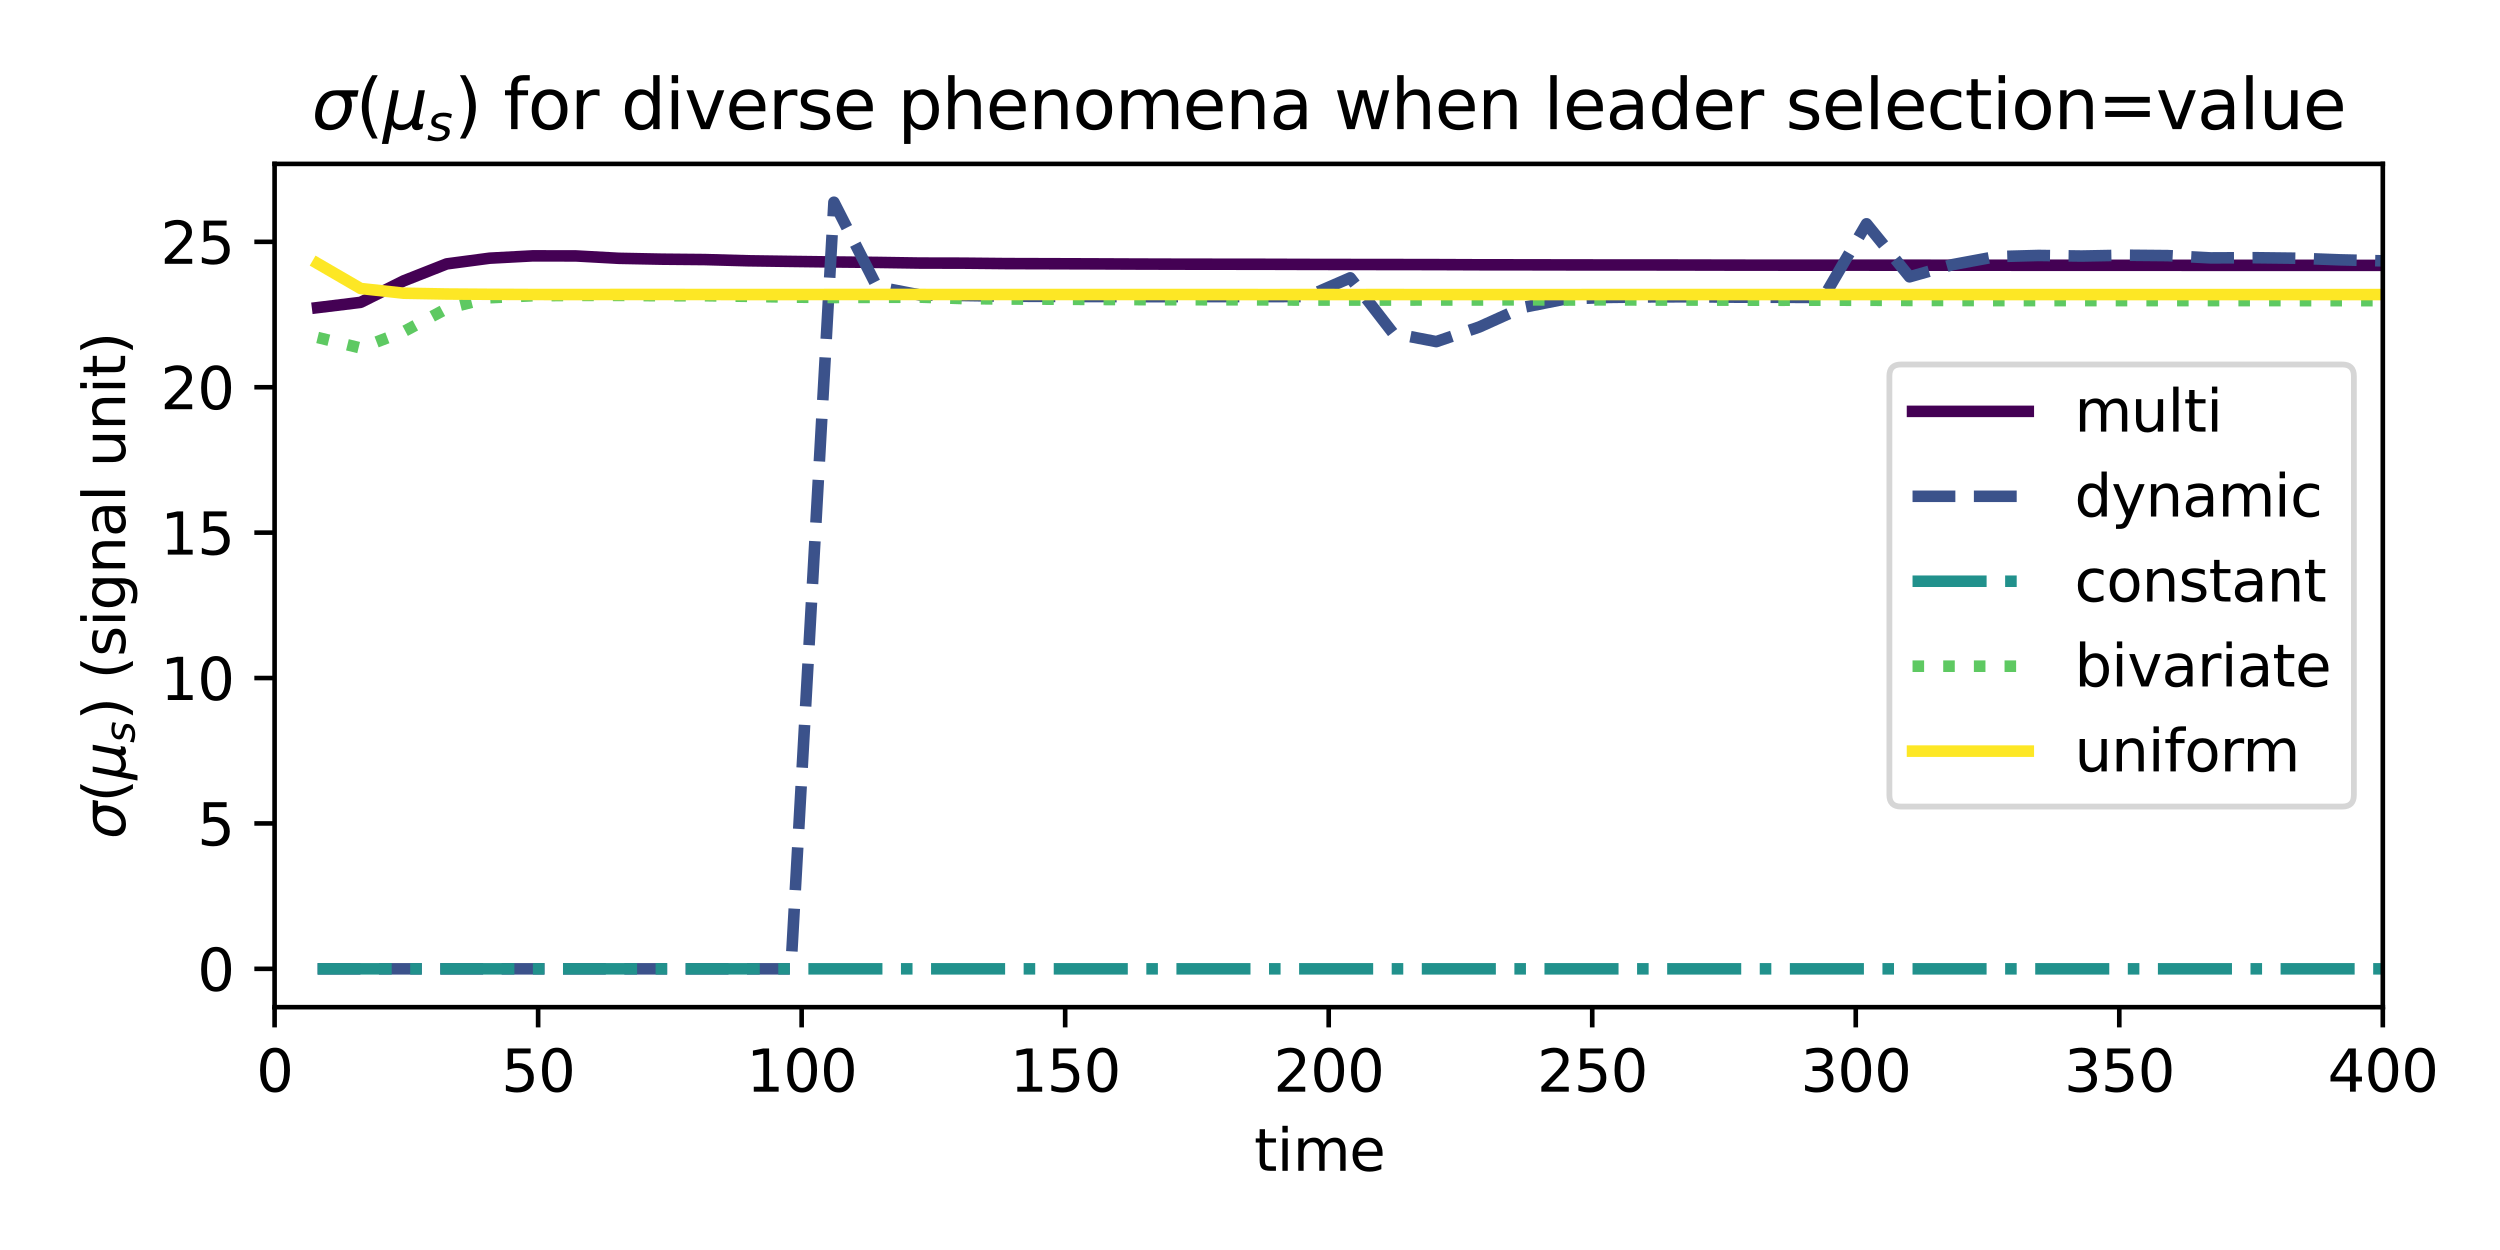 <?xml version="1.0" encoding="utf-8" standalone="no"?>
<!DOCTYPE svg PUBLIC "-//W3C//DTD SVG 1.1//EN"
  "http://www.w3.org/Graphics/SVG/1.1/DTD/svg11.dtd">
<svg xmlns:xlink="http://www.w3.org/1999/xlink" width="432pt" height="216pt" viewBox="0 0 432 216" xmlns="http://www.w3.org/2000/svg" version="1.1">
 <defs>
  <style type="text/css">*{stroke-linejoin: round; stroke-linecap: butt}</style>
 </defs>
 <g id="figure_1">
  <g id="patch_1">
   <path d="M 0 216 
L 432 216 
L 432 0 
L 0 0 
z
" style="fill: #ffffff"/>
  </g>
  <g id="axes_1">
   <g id="patch_2">
    <path d="M 47.45 174.04 
L 411.75 174.04 
L 411.75 28.32 
L 47.45 28.32 
z
" style="fill: #ffffff"/>
   </g>
   <g id="matplotlib.axis_1">
    <g id="xtick_1">
     <g id="line2d_1">
      <defs>
       <path id="m450e6e6126" d="M 0 0 
L 0 3.5 
" style="stroke: #000000; stroke-width: 0.8"/>
      </defs>
      <g>
       <use xlink:href="#m450e6e6126" x="47.45" y="174.04" style="stroke: #000000; stroke-width: 0.8"/>
      </g>
     </g>
     <g id="text_1">
      <!-- 0 -->
      <g transform="translate(44.269 188.638)scale(0.1 -0.1)">
       <defs>
        <path id="DejaVuSans-30" d="M 2034 4250 
Q 1547 4250 1301 3770 
Q 1056 3291 1056 2328 
Q 1056 1369 1301 889 
Q 1547 409 2034 409 
Q 2525 409 2770 889 
Q 3016 1369 3016 2328 
Q 3016 3291 2770 3770 
Q 2525 4250 2034 4250 
z
M 2034 4750 
Q 2819 4750 3233 4129 
Q 3647 3509 3647 2328 
Q 3647 1150 3233 529 
Q 2819 -91 2034 -91 
Q 1250 -91 836 529 
Q 422 1150 422 2328 
Q 422 3509 836 4129 
Q 1250 4750 2034 4750 
z
" transform="scale(0.016)"/>
       </defs>
       <use xlink:href="#DejaVuSans-30"/>
      </g>
     </g>
    </g>
    <g id="xtick_2">
     <g id="line2d_2">
      <g>
       <use xlink:href="#m450e6e6126" x="92.987" y="174.04" style="stroke: #000000; stroke-width: 0.8"/>
      </g>
     </g>
     <g id="text_2">
      <!-- 50 -->
      <g transform="translate(86.625 188.638)scale(0.1 -0.1)">
       <defs>
        <path id="DejaVuSans-35" d="M 691 4666 
L 3169 4666 
L 3169 4134 
L 1269 4134 
L 1269 2991 
Q 1406 3038 1543 3061 
Q 1681 3084 1819 3084 
Q 2600 3084 3056 2656 
Q 3513 2228 3513 1497 
Q 3513 744 3044 326 
Q 2575 -91 1722 -91 
Q 1428 -91 1123 -41 
Q 819 9 494 109 
L 494 744 
Q 775 591 1075 516 
Q 1375 441 1709 441 
Q 2250 441 2565 725 
Q 2881 1009 2881 1497 
Q 2881 1984 2565 2268 
Q 2250 2553 1709 2553 
Q 1456 2553 1204 2497 
Q 953 2441 691 2322 
L 691 4666 
z
" transform="scale(0.016)"/>
       </defs>
       <use xlink:href="#DejaVuSans-35"/>
       <use xlink:href="#DejaVuSans-30" x="63.623"/>
      </g>
     </g>
    </g>
    <g id="xtick_3">
     <g id="line2d_3">
      <g>
       <use xlink:href="#m450e6e6126" x="138.525" y="174.04" style="stroke: #000000; stroke-width: 0.8"/>
      </g>
     </g>
     <g id="text_3">
      <!-- 100 -->
      <g transform="translate(128.981 188.638)scale(0.1 -0.1)">
       <defs>
        <path id="DejaVuSans-31" d="M 794 531 
L 1825 531 
L 1825 4091 
L 703 3866 
L 703 4441 
L 1819 4666 
L 2450 4666 
L 2450 531 
L 3481 531 
L 3481 0 
L 794 0 
L 794 531 
z
" transform="scale(0.016)"/>
       </defs>
       <use xlink:href="#DejaVuSans-31"/>
       <use xlink:href="#DejaVuSans-30" x="63.623"/>
       <use xlink:href="#DejaVuSans-30" x="127.246"/>
      </g>
     </g>
    </g>
    <g id="xtick_4">
     <g id="line2d_4">
      <g>
       <use xlink:href="#m450e6e6126" x="184.062" y="174.04" style="stroke: #000000; stroke-width: 0.8"/>
      </g>
     </g>
     <g id="text_4">
      <!-- 150 -->
      <g transform="translate(174.519 188.638)scale(0.1 -0.1)">
       <use xlink:href="#DejaVuSans-31"/>
       <use xlink:href="#DejaVuSans-35" x="63.623"/>
       <use xlink:href="#DejaVuSans-30" x="127.246"/>
      </g>
     </g>
    </g>
    <g id="xtick_5">
     <g id="line2d_5">
      <g>
       <use xlink:href="#m450e6e6126" x="229.6" y="174.04" style="stroke: #000000; stroke-width: 0.8"/>
      </g>
     </g>
     <g id="text_5">
      <!-- 200 -->
      <g transform="translate(220.056 188.638)scale(0.1 -0.1)">
       <defs>
        <path id="DejaVuSans-32" d="M 1228 531 
L 3431 531 
L 3431 0 
L 469 0 
L 469 531 
Q 828 903 1448 1529 
Q 2069 2156 2228 2338 
Q 2531 2678 2651 2914 
Q 2772 3150 2772 3378 
Q 2772 3750 2511 3984 
Q 2250 4219 1831 4219 
Q 1534 4219 1204 4116 
Q 875 4013 500 3803 
L 500 4441 
Q 881 4594 1212 4672 
Q 1544 4750 1819 4750 
Q 2544 4750 2975 4387 
Q 3406 4025 3406 3419 
Q 3406 3131 3298 2873 
Q 3191 2616 2906 2266 
Q 2828 2175 2409 1742 
Q 1991 1309 1228 531 
z
" transform="scale(0.016)"/>
       </defs>
       <use xlink:href="#DejaVuSans-32"/>
       <use xlink:href="#DejaVuSans-30" x="63.623"/>
       <use xlink:href="#DejaVuSans-30" x="127.246"/>
      </g>
     </g>
    </g>
    <g id="xtick_6">
     <g id="line2d_6">
      <g>
       <use xlink:href="#m450e6e6126" x="275.137" y="174.04" style="stroke: #000000; stroke-width: 0.8"/>
      </g>
     </g>
     <g id="text_6">
      <!-- 250 -->
      <g transform="translate(265.594 188.638)scale(0.1 -0.1)">
       <use xlink:href="#DejaVuSans-32"/>
       <use xlink:href="#DejaVuSans-35" x="63.623"/>
       <use xlink:href="#DejaVuSans-30" x="127.246"/>
      </g>
     </g>
    </g>
    <g id="xtick_7">
     <g id="line2d_7">
      <g>
       <use xlink:href="#m450e6e6126" x="320.675" y="174.04" style="stroke: #000000; stroke-width: 0.8"/>
      </g>
     </g>
     <g id="text_7">
      <!-- 300 -->
      <g transform="translate(311.131 188.638)scale(0.1 -0.1)">
       <defs>
        <path id="DejaVuSans-33" d="M 2597 2516 
Q 3050 2419 3304 2112 
Q 3559 1806 3559 1356 
Q 3559 666 3084 287 
Q 2609 -91 1734 -91 
Q 1441 -91 1130 -33 
Q 819 25 488 141 
L 488 750 
Q 750 597 1062 519 
Q 1375 441 1716 441 
Q 2309 441 2620 675 
Q 2931 909 2931 1356 
Q 2931 1769 2642 2001 
Q 2353 2234 1838 2234 
L 1294 2234 
L 1294 2753 
L 1863 2753 
Q 2328 2753 2575 2939 
Q 2822 3125 2822 3475 
Q 2822 3834 2567 4026 
Q 2313 4219 1838 4219 
Q 1578 4219 1281 4162 
Q 984 4106 628 3988 
L 628 4550 
Q 988 4650 1302 4700 
Q 1616 4750 1894 4750 
Q 2613 4750 3031 4423 
Q 3450 4097 3450 3541 
Q 3450 3153 3228 2886 
Q 3006 2619 2597 2516 
z
" transform="scale(0.016)"/>
       </defs>
       <use xlink:href="#DejaVuSans-33"/>
       <use xlink:href="#DejaVuSans-30" x="63.623"/>
       <use xlink:href="#DejaVuSans-30" x="127.246"/>
      </g>
     </g>
    </g>
    <g id="xtick_8">
     <g id="line2d_8">
      <g>
       <use xlink:href="#m450e6e6126" x="366.212" y="174.04" style="stroke: #000000; stroke-width: 0.8"/>
      </g>
     </g>
     <g id="text_8">
      <!-- 350 -->
      <g transform="translate(356.669 188.638)scale(0.1 -0.1)">
       <use xlink:href="#DejaVuSans-33"/>
       <use xlink:href="#DejaVuSans-35" x="63.623"/>
       <use xlink:href="#DejaVuSans-30" x="127.246"/>
      </g>
     </g>
    </g>
    <g id="xtick_9">
     <g id="line2d_9">
      <g>
       <use xlink:href="#m450e6e6126" x="411.75" y="174.04" style="stroke: #000000; stroke-width: 0.8"/>
      </g>
     </g>
     <g id="text_9">
      <!-- 400 -->
      <g transform="translate(402.206 188.638)scale(0.1 -0.1)">
       <defs>
        <path id="DejaVuSans-34" d="M 2419 4116 
L 825 1625 
L 2419 1625 
L 2419 4116 
z
M 2253 4666 
L 3047 4666 
L 3047 1625 
L 3713 1625 
L 3713 1100 
L 3047 1100 
L 3047 0 
L 2419 0 
L 2419 1100 
L 313 1100 
L 313 1709 
L 2253 4666 
z
" transform="scale(0.016)"/>
       </defs>
       <use xlink:href="#DejaVuSans-34"/>
       <use xlink:href="#DejaVuSans-30" x="63.623"/>
       <use xlink:href="#DejaVuSans-30" x="127.246"/>
      </g>
     </g>
    </g>
    <g id="text_10">
     <!-- time  -->
     <g transform="translate(216.715 202.317)scale(0.1 -0.1)">
      <defs>
       <path id="DejaVuSans-74" d="M 1172 4494 
L 1172 3500 
L 2356 3500 
L 2356 3053 
L 1172 3053 
L 1172 1153 
Q 1172 725 1289 603 
Q 1406 481 1766 481 
L 2356 481 
L 2356 0 
L 1766 0 
Q 1100 0 847 248 
Q 594 497 594 1153 
L 594 3053 
L 172 3053 
L 172 3500 
L 594 3500 
L 594 4494 
L 1172 4494 
z
" transform="scale(0.016)"/>
       <path id="DejaVuSans-69" d="M 603 3500 
L 1178 3500 
L 1178 0 
L 603 0 
L 603 3500 
z
M 603 4863 
L 1178 4863 
L 1178 4134 
L 603 4134 
L 603 4863 
z
" transform="scale(0.016)"/>
       <path id="DejaVuSans-6d" d="M 3328 2828 
Q 3544 3216 3844 3400 
Q 4144 3584 4550 3584 
Q 5097 3584 5394 3201 
Q 5691 2819 5691 2113 
L 5691 0 
L 5113 0 
L 5113 2094 
Q 5113 2597 4934 2840 
Q 4756 3084 4391 3084 
Q 3944 3084 3684 2787 
Q 3425 2491 3425 1978 
L 3425 0 
L 2847 0 
L 2847 2094 
Q 2847 2600 2669 2842 
Q 2491 3084 2119 3084 
Q 1678 3084 1418 2786 
Q 1159 2488 1159 1978 
L 1159 0 
L 581 0 
L 581 3500 
L 1159 3500 
L 1159 2956 
Q 1356 3278 1631 3431 
Q 1906 3584 2284 3584 
Q 2666 3584 2933 3390 
Q 3200 3197 3328 2828 
z
" transform="scale(0.016)"/>
       <path id="DejaVuSans-65" d="M 3597 1894 
L 3597 1613 
L 953 1613 
Q 991 1019 1311 708 
Q 1631 397 2203 397 
Q 2534 397 2845 478 
Q 3156 559 3463 722 
L 3463 178 
Q 3153 47 2828 -22 
Q 2503 -91 2169 -91 
Q 1331 -91 842 396 
Q 353 884 353 1716 
Q 353 2575 817 3079 
Q 1281 3584 2069 3584 
Q 2775 3584 3186 3129 
Q 3597 2675 3597 1894 
z
M 3022 2063 
Q 3016 2534 2758 2815 
Q 2500 3097 2075 3097 
Q 1594 3097 1305 2825 
Q 1016 2553 972 2059 
L 3022 2063 
z
" transform="scale(0.016)"/>
       <path id="DejaVuSans-20" transform="scale(0.016)"/>
      </defs>
      <use xlink:href="#DejaVuSans-74"/>
      <use xlink:href="#DejaVuSans-69" x="39.209"/>
      <use xlink:href="#DejaVuSans-6d" x="66.992"/>
      <use xlink:href="#DejaVuSans-65" x="164.404"/>
      <use xlink:href="#DejaVuSans-20" x="225.928"/>
     </g>
    </g>
   </g>
   <g id="matplotlib.axis_2">
    <g id="ytick_1">
     <g id="line2d_10">
      <defs>
       <path id="mb4c94989cd" d="M 0 0 
L -3.5 0 
" style="stroke: #000000; stroke-width: 0.8"/>
      </defs>
      <g>
       <use xlink:href="#mb4c94989cd" x="47.45" y="167.416" style="stroke: #000000; stroke-width: 0.8"/>
      </g>
     </g>
     <g id="text_11">
      <!-- 0 -->
      <g transform="translate(34.087 171.216)scale(0.1 -0.1)">
       <use xlink:href="#DejaVuSans-30"/>
      </g>
     </g>
    </g>
    <g id="ytick_2">
     <g id="line2d_11">
      <g>
       <use xlink:href="#mb4c94989cd" x="47.45" y="142.29" style="stroke: #000000; stroke-width: 0.8"/>
      </g>
     </g>
     <g id="text_12">
      <!-- 5 -->
      <g transform="translate(34.087 146.09)scale(0.1 -0.1)">
       <use xlink:href="#DejaVuSans-35"/>
      </g>
     </g>
    </g>
    <g id="ytick_3">
     <g id="line2d_12">
      <g>
       <use xlink:href="#mb4c94989cd" x="47.45" y="117.165" style="stroke: #000000; stroke-width: 0.8"/>
      </g>
     </g>
     <g id="text_13">
      <!-- 10 -->
      <g transform="translate(27.725 120.964)scale(0.1 -0.1)">
       <use xlink:href="#DejaVuSans-31"/>
       <use xlink:href="#DejaVuSans-30" x="63.623"/>
      </g>
     </g>
    </g>
    <g id="ytick_4">
     <g id="line2d_13">
      <g>
       <use xlink:href="#mb4c94989cd" x="47.45" y="92.039" style="stroke: #000000; stroke-width: 0.8"/>
      </g>
     </g>
     <g id="text_14">
      <!-- 15 -->
      <g transform="translate(27.725 95.838)scale(0.1 -0.1)">
       <use xlink:href="#DejaVuSans-31"/>
       <use xlink:href="#DejaVuSans-35" x="63.623"/>
      </g>
     </g>
    </g>
    <g id="ytick_5">
     <g id="line2d_14">
      <g>
       <use xlink:href="#mb4c94989cd" x="47.45" y="66.913" style="stroke: #000000; stroke-width: 0.8"/>
      </g>
     </g>
     <g id="text_15">
      <!-- 20 -->
      <g transform="translate(27.725 70.712)scale(0.1 -0.1)">
       <use xlink:href="#DejaVuSans-32"/>
       <use xlink:href="#DejaVuSans-30" x="63.623"/>
      </g>
     </g>
    </g>
    <g id="ytick_6">
     <g id="line2d_15">
      <g>
       <use xlink:href="#mb4c94989cd" x="47.45" y="41.787" style="stroke: #000000; stroke-width: 0.8"/>
      </g>
     </g>
     <g id="text_16">
      <!-- 25 -->
      <g transform="translate(27.725 45.586)scale(0.1 -0.1)">
       <use xlink:href="#DejaVuSans-32"/>
       <use xlink:href="#DejaVuSans-35" x="63.623"/>
      </g>
     </g>
    </g>
    <g id="text_17">
     <!-- $\sigma(\mu_s)$ (signal unit) -->
     <g transform="translate(21.625 144.98)rotate(-90)scale(0.1 -0.1)">
      <defs>
       <path id="DejaVuSans-Oblique-3c3" d="M 2219 3044 
Q 1744 3044 1422 2700 
Q 1081 2341 969 1747 
Q 844 1119 1044 756 
Q 1241 397 1706 397 
Q 2166 397 2503 759 
Q 2844 1122 2966 1747 
Q 3075 2319 2881 2700 
Q 2700 3044 2219 3044 
z
M 2309 3503 
L 4219 3500 
L 4106 2925 
L 3463 2925 
Q 3706 2438 3575 1747 
Q 3406 888 2884 400 
Q 2359 -91 1609 -91 
Q 856 -91 525 400 
Q 194 888 363 1747 
Q 528 2609 1050 3097 
Q 1484 3503 2309 3503 
z
" transform="scale(0.016)"/>
       <path id="DejaVuSans-28" d="M 1984 4856 
Q 1566 4138 1362 3434 
Q 1159 2731 1159 2009 
Q 1159 1288 1364 580 
Q 1569 -128 1984 -844 
L 1484 -844 
Q 1016 -109 783 600 
Q 550 1309 550 2009 
Q 550 2706 781 3412 
Q 1013 4119 1484 4856 
L 1984 4856 
z
" transform="scale(0.016)"/>
       <path id="DejaVuSans-Oblique-3bc" d="M -84 -1331 
L 856 3500 
L 1434 3500 
L 1009 1322 
Q 997 1256 987 1175 
Q 978 1094 978 1013 
Q 978 722 1161 565 
Q 1344 409 1684 409 
Q 2147 409 2431 671 
Q 2716 934 2816 1459 
L 3213 3500 
L 3788 3500 
L 3266 809 
Q 3253 750 3248 706 
Q 3244 663 3244 628 
Q 3244 531 3283 486 
Q 3322 441 3406 441 
Q 3438 441 3492 456 
Q 3547 472 3647 513 
L 3559 50 
Q 3422 -19 3297 -55 
Q 3172 -91 3053 -91 
Q 2847 -91 2730 40 
Q 2613 172 2613 403 
Q 2438 153 2195 31 
Q 1953 -91 1625 -91 
Q 1334 -91 1117 43 
Q 900 178 831 397 
L 494 -1331 
L -84 -1331 
z
" transform="scale(0.016)"/>
       <path id="DejaVuSans-Oblique-73" d="M 3200 3397 
L 3091 2853 
Q 2863 2978 2609 3040 
Q 2356 3103 2088 3103 
Q 1634 3103 1373 2948 
Q 1113 2794 1113 2528 
Q 1113 2219 1719 2053 
Q 1766 2041 1788 2034 
L 1972 1978 
Q 2547 1819 2739 1644 
Q 2931 1469 2931 1166 
Q 2931 609 2489 259 
Q 2047 -91 1331 -91 
Q 1053 -91 747 -37 
Q 441 16 72 128 
L 184 722 
Q 500 559 806 475 
Q 1113 391 1394 391 
Q 1816 391 2080 572 
Q 2344 753 2344 1031 
Q 2344 1331 1650 1516 
L 1591 1531 
L 1394 1581 
Q 956 1697 753 1886 
Q 550 2075 550 2369 
Q 550 2928 970 3256 
Q 1391 3584 2113 3584 
Q 2397 3584 2667 3537 
Q 2938 3491 3200 3397 
z
" transform="scale(0.016)"/>
       <path id="DejaVuSans-29" d="M 513 4856 
L 1013 4856 
Q 1481 4119 1714 3412 
Q 1947 2706 1947 2009 
Q 1947 1309 1714 600 
Q 1481 -109 1013 -844 
L 513 -844 
Q 928 -128 1133 580 
Q 1338 1288 1338 2009 
Q 1338 2731 1133 3434 
Q 928 4138 513 4856 
z
" transform="scale(0.016)"/>
       <path id="DejaVuSans-73" d="M 2834 3397 
L 2834 2853 
Q 2591 2978 2328 3040 
Q 2066 3103 1784 3103 
Q 1356 3103 1142 2972 
Q 928 2841 928 2578 
Q 928 2378 1081 2264 
Q 1234 2150 1697 2047 
L 1894 2003 
Q 2506 1872 2764 1633 
Q 3022 1394 3022 966 
Q 3022 478 2636 193 
Q 2250 -91 1575 -91 
Q 1294 -91 989 -36 
Q 684 19 347 128 
L 347 722 
Q 666 556 975 473 
Q 1284 391 1588 391 
Q 1994 391 2212 530 
Q 2431 669 2431 922 
Q 2431 1156 2273 1281 
Q 2116 1406 1581 1522 
L 1381 1569 
Q 847 1681 609 1914 
Q 372 2147 372 2553 
Q 372 3047 722 3315 
Q 1072 3584 1716 3584 
Q 2034 3584 2315 3537 
Q 2597 3491 2834 3397 
z
" transform="scale(0.016)"/>
       <path id="DejaVuSans-67" d="M 2906 1791 
Q 2906 2416 2648 2759 
Q 2391 3103 1925 3103 
Q 1463 3103 1205 2759 
Q 947 2416 947 1791 
Q 947 1169 1205 825 
Q 1463 481 1925 481 
Q 2391 481 2648 825 
Q 2906 1169 2906 1791 
z
M 3481 434 
Q 3481 -459 3084 -895 
Q 2688 -1331 1869 -1331 
Q 1566 -1331 1297 -1286 
Q 1028 -1241 775 -1147 
L 775 -588 
Q 1028 -725 1275 -790 
Q 1522 -856 1778 -856 
Q 2344 -856 2625 -561 
Q 2906 -266 2906 331 
L 2906 616 
Q 2728 306 2450 153 
Q 2172 0 1784 0 
Q 1141 0 747 490 
Q 353 981 353 1791 
Q 353 2603 747 3093 
Q 1141 3584 1784 3584 
Q 2172 3584 2450 3431 
Q 2728 3278 2906 2969 
L 2906 3500 
L 3481 3500 
L 3481 434 
z
" transform="scale(0.016)"/>
       <path id="DejaVuSans-6e" d="M 3513 2113 
L 3513 0 
L 2938 0 
L 2938 2094 
Q 2938 2591 2744 2837 
Q 2550 3084 2163 3084 
Q 1697 3084 1428 2787 
Q 1159 2491 1159 1978 
L 1159 0 
L 581 0 
L 581 3500 
L 1159 3500 
L 1159 2956 
Q 1366 3272 1645 3428 
Q 1925 3584 2291 3584 
Q 2894 3584 3203 3211 
Q 3513 2838 3513 2113 
z
" transform="scale(0.016)"/>
       <path id="DejaVuSans-61" d="M 2194 1759 
Q 1497 1759 1228 1600 
Q 959 1441 959 1056 
Q 959 750 1161 570 
Q 1363 391 1709 391 
Q 2188 391 2477 730 
Q 2766 1069 2766 1631 
L 2766 1759 
L 2194 1759 
z
M 3341 1997 
L 3341 0 
L 2766 0 
L 2766 531 
Q 2569 213 2275 61 
Q 1981 -91 1556 -91 
Q 1019 -91 701 211 
Q 384 513 384 1019 
Q 384 1609 779 1909 
Q 1175 2209 1959 2209 
L 2766 2209 
L 2766 2266 
Q 2766 2663 2505 2880 
Q 2244 3097 1772 3097 
Q 1472 3097 1187 3025 
Q 903 2953 641 2809 
L 641 3341 
Q 956 3463 1253 3523 
Q 1550 3584 1831 3584 
Q 2591 3584 2966 3190 
Q 3341 2797 3341 1997 
z
" transform="scale(0.016)"/>
       <path id="DejaVuSans-6c" d="M 603 4863 
L 1178 4863 
L 1178 0 
L 603 0 
L 603 4863 
z
" transform="scale(0.016)"/>
       <path id="DejaVuSans-75" d="M 544 1381 
L 544 3500 
L 1119 3500 
L 1119 1403 
Q 1119 906 1312 657 
Q 1506 409 1894 409 
Q 2359 409 2629 706 
Q 2900 1003 2900 1516 
L 2900 3500 
L 3475 3500 
L 3475 0 
L 2900 0 
L 2900 538 
Q 2691 219 2414 64 
Q 2138 -91 1772 -91 
Q 1169 -91 856 284 
Q 544 659 544 1381 
z
M 1991 3584 
L 1991 3584 
z
" transform="scale(0.016)"/>
      </defs>
      <use xlink:href="#DejaVuSans-Oblique-3c3" transform="translate(0 0.016)"/>
      <use xlink:href="#DejaVuSans-28" transform="translate(63.379 0.016)"/>
      <use xlink:href="#DejaVuSans-Oblique-3bc" transform="translate(102.393 0.016)"/>
      <use xlink:href="#DejaVuSans-Oblique-73" transform="translate(166.016 -16.391)scale(0.7)"/>
      <use xlink:href="#DejaVuSans-29" transform="translate(205.22 0.016)"/>
      <use xlink:href="#DejaVuSans-20" transform="translate(244.233 0.016)"/>
      <use xlink:href="#DejaVuSans-28" transform="translate(276.021 0.016)"/>
      <use xlink:href="#DejaVuSans-73" transform="translate(315.034 0.016)"/>
      <use xlink:href="#DejaVuSans-69" transform="translate(367.134 0.016)"/>
      <use xlink:href="#DejaVuSans-67" transform="translate(394.917 0.016)"/>
      <use xlink:href="#DejaVuSans-6e" transform="translate(458.394 0.016)"/>
      <use xlink:href="#DejaVuSans-61" transform="translate(521.772 0.016)"/>
      <use xlink:href="#DejaVuSans-6c" transform="translate(583.052 0.016)"/>
      <use xlink:href="#DejaVuSans-20" transform="translate(610.835 0.016)"/>
      <use xlink:href="#DejaVuSans-75" transform="translate(642.622 0.016)"/>
      <use xlink:href="#DejaVuSans-6e" transform="translate(706.001 0.016)"/>
      <use xlink:href="#DejaVuSans-69" transform="translate(769.38 0.016)"/>
      <use xlink:href="#DejaVuSans-74" transform="translate(797.163 0.016)"/>
      <use xlink:href="#DejaVuSans-29" transform="translate(836.372 0.016)"/>
     </g>
    </g>
   </g>
   <g id="line2d_16">
    <path d="M 54.885 53.155 
L 62.319 52.246 
L 69.754 48.533 
L 77.189 45.6 
L 84.623 44.614 
L 92.058 44.213 
L 99.493 44.225 
L 106.928 44.637 
L 114.362 44.786 
L 121.797 44.856 
L 129.232 45.064 
L 136.666 45.172 
L 144.101 45.268 
L 151.536 45.343 
L 158.97 45.458 
L 166.405 45.474 
L 173.84 45.549 
L 181.274 45.57 
L 188.709 45.594 
L 196.144 45.627 
L 203.579 45.649 
L 211.013 45.659 
L 218.448 45.668 
L 225.883 45.691 
L 233.317 45.703 
L 240.752 45.712 
L 248.187 45.724 
L 255.621 45.754 
L 263.056 45.762 
L 270.491 45.777 
L 277.926 45.787 
L 285.36 45.787 
L 292.795 45.8 
L 300.23 45.817 
L 307.664 45.824 
L 315.099 45.824 
L 322.534 45.823 
L 329.968 45.828 
L 337.403 45.832 
L 344.838 45.833 
L 352.272 45.838 
L 359.707 45.842 
L 367.142 45.844 
L 374.577 45.845 
L 382.011 45.849 
L 389.446 45.848 
L 396.881 45.85 
L 404.315 45.855 
L 411.75 45.856 
" clip-path="url(#pe85ececa2a)" style="fill: none; stroke: #440154; stroke-width: 2; stroke-linecap: square"/>
   </g>
   <g id="line2d_17">
    <path d="M 54.885 167.416 
L 62.319 167.416 
L 69.754 167.416 
L 77.189 167.416 
L 84.623 167.416 
L 92.058 167.416 
L 99.493 167.416 
L 106.928 167.416 
L 114.362 167.416 
L 121.797 167.416 
L 129.232 167.416 
L 136.666 167.416 
L 144.101 34.944 
L 151.536 49.539 
L 158.97 50.974 
L 166.405 51.07 
L 173.84 51.187 
L 181.274 51.219 
L 188.709 51.242 
L 196.144 51.268 
L 203.579 51.259 
L 211.013 51.251 
L 218.448 51.254 
L 225.883 51.244 
L 233.317 48.01 
L 240.752 57.604 
L 248.187 59.033 
L 255.621 56.503 
L 263.056 53.147 
L 270.491 51.664 
L 277.926 51.396 
L 285.36 51.306 
L 292.795 51.286 
L 300.23 51.359 
L 307.664 51.374 
L 315.099 51.413 
L 322.534 38.673 
L 329.968 47.835 
L 337.403 45.727 
L 344.838 44.348 
L 352.272 44.142 
L 359.707 44.244 
L 367.142 44.1 
L 374.577 44.17 
L 382.011 44.564 
L 389.446 44.529 
L 396.881 44.619 
L 404.315 44.898 
L 411.75 45.074 
" clip-path="url(#pe85ececa2a)" style="fill: none; stroke-dasharray: 7.4,3.2; stroke-dashoffset: 0; stroke: #3b528b; stroke-width: 2"/>
   </g>
   <g id="line2d_18">
    <path d="M 54.885 167.416 
L 62.319 167.416 
L 69.754 167.416 
L 77.189 167.416 
L 84.623 167.416 
L 92.058 167.416 
L 99.493 167.416 
L 106.928 167.416 
L 114.362 167.416 
L 121.797 167.416 
L 129.232 167.416 
L 136.666 167.416 
L 144.101 167.416 
L 151.536 167.416 
L 158.97 167.416 
L 166.405 167.416 
L 173.84 167.416 
L 181.274 167.416 
L 188.709 167.416 
L 196.144 167.416 
L 203.579 167.416 
L 211.013 167.416 
L 218.448 167.416 
L 225.883 167.416 
L 233.317 167.416 
L 240.752 167.416 
L 248.187 167.416 
L 255.621 167.416 
L 263.056 167.416 
L 270.491 167.416 
L 277.926 167.416 
L 285.36 167.416 
L 292.795 167.416 
L 300.23 167.416 
L 307.664 167.416 
L 315.099 167.416 
L 322.534 167.416 
L 329.968 167.416 
L 337.403 167.416 
L 344.838 167.416 
L 352.272 167.416 
L 359.707 167.416 
L 367.142 167.416 
L 374.577 167.416 
L 382.011 167.416 
L 389.446 167.416 
L 396.881 167.416 
L 404.315 167.416 
L 411.75 167.416 
" clip-path="url(#pe85ececa2a)" style="fill: none; stroke-dasharray: 12.8,3.2,2,3.2; stroke-dashoffset: 0; stroke: #21918c; stroke-width: 2"/>
   </g>
   <g id="line2d_19">
    <path d="M 54.885 58.316 
L 62.319 60.142 
L 69.754 57.303 
L 77.189 53.327 
L 84.623 51.452 
L 92.058 51.107 
L 99.493 51.049 
L 106.928 51.046 
L 114.362 51.106 
L 121.797 51.101 
L 129.232 51.211 
L 136.666 51.345 
L 144.101 51.413 
L 151.536 51.386 
L 158.97 51.346 
L 166.405 51.6 
L 173.84 51.68 
L 181.274 51.7 
L 188.709 51.746 
L 196.144 51.778 
L 203.579 51.796 
L 211.013 51.807 
L 218.448 51.824 
L 225.883 51.861 
L 233.317 51.856 
L 240.752 51.856 
L 248.187 51.841 
L 255.621 51.848 
L 263.056 51.806 
L 270.491 51.851 
L 277.926 51.816 
L 285.36 51.85 
L 292.795 51.855 
L 300.23 51.876 
L 307.664 51.883 
L 315.099 51.88 
L 322.534 51.886 
L 329.968 51.92 
L 337.403 51.928 
L 344.838 51.941 
L 352.272 51.951 
L 359.707 51.948 
L 367.142 51.947 
L 374.577 51.95 
L 382.011 51.946 
L 389.446 51.946 
L 396.881 51.952 
L 404.315 51.954 
L 411.75 51.957 
" clip-path="url(#pe85ececa2a)" style="fill: none; stroke-dasharray: 2,3.3; stroke-dashoffset: 0; stroke: #5ec962; stroke-width: 2"/>
   </g>
   <g id="line2d_20">
    <path d="M 54.885 45.536 
L 62.319 49.852 
L 69.754 50.667 
L 77.189 50.804 
L 84.623 50.856 
L 92.058 50.891 
L 99.493 50.896 
L 106.928 50.885 
L 114.362 50.885 
L 121.797 50.889 
L 129.232 50.898 
L 136.666 50.894 
L 144.101 50.885 
L 151.536 50.887 
L 158.97 50.886 
L 166.405 50.892 
L 173.84 50.891 
L 181.274 50.891 
L 188.709 50.89 
L 196.144 50.891 
L 203.579 50.889 
L 211.013 50.896 
L 218.448 50.899 
L 225.883 50.898 
L 233.317 50.899 
L 240.752 50.898 
L 248.187 50.901 
L 255.621 50.901 
L 263.056 50.901 
L 270.491 50.901 
L 277.926 50.894 
L 285.36 50.894 
L 292.795 50.894 
L 300.23 50.894 
L 307.664 50.894 
L 315.099 50.894 
L 322.534 50.894 
L 329.968 50.9 
L 337.403 50.9 
L 344.838 50.9 
L 352.272 50.9 
L 359.707 50.9 
L 367.142 50.9 
L 374.577 50.9 
L 382.011 50.9 
L 389.446 50.9 
L 396.881 50.9 
L 404.315 50.9 
L 411.75 50.9 
" clip-path="url(#pe85ececa2a)" style="fill: none; stroke: #fde725; stroke-width: 2; stroke-linecap: square"/>
   </g>
   <g id="patch_3">
    <path d="M 47.45 174.04 
L 47.45 28.32 
" style="fill: none; stroke: #000000; stroke-width: 0.8; stroke-linejoin: miter; stroke-linecap: square"/>
   </g>
   <g id="patch_4">
    <path d="M 411.75 174.04 
L 411.75 28.32 
" style="fill: none; stroke: #000000; stroke-width: 0.8; stroke-linejoin: miter; stroke-linecap: square"/>
   </g>
   <g id="patch_5">
    <path d="M 47.45 174.04 
L 411.75 174.04 
" style="fill: none; stroke: #000000; stroke-width: 0.8; stroke-linejoin: miter; stroke-linecap: square"/>
   </g>
   <g id="patch_6">
    <path d="M 47.45 28.32 
L 411.75 28.32 
" style="fill: none; stroke: #000000; stroke-width: 0.8; stroke-linejoin: miter; stroke-linecap: square"/>
   </g>
   <g id="text_18">
    <!-- $\sigma(\mu_s)$ for diverse phenomena when leader selection=value -->
    <g transform="translate(53.86 22.32)scale(0.12 -0.12)">
     <defs>
      <path id="DejaVuSans-66" d="M 2375 4863 
L 2375 4384 
L 1825 4384 
Q 1516 4384 1395 4259 
Q 1275 4134 1275 3809 
L 1275 3500 
L 2222 3500 
L 2222 3053 
L 1275 3053 
L 1275 0 
L 697 0 
L 697 3053 
L 147 3053 
L 147 3500 
L 697 3500 
L 697 3744 
Q 697 4328 969 4595 
Q 1241 4863 1831 4863 
L 2375 4863 
z
" transform="scale(0.016)"/>
      <path id="DejaVuSans-6f" d="M 1959 3097 
Q 1497 3097 1228 2736 
Q 959 2375 959 1747 
Q 959 1119 1226 758 
Q 1494 397 1959 397 
Q 2419 397 2687 759 
Q 2956 1122 2956 1747 
Q 2956 2369 2687 2733 
Q 2419 3097 1959 3097 
z
M 1959 3584 
Q 2709 3584 3137 3096 
Q 3566 2609 3566 1747 
Q 3566 888 3137 398 
Q 2709 -91 1959 -91 
Q 1206 -91 779 398 
Q 353 888 353 1747 
Q 353 2609 779 3096 
Q 1206 3584 1959 3584 
z
" transform="scale(0.016)"/>
      <path id="DejaVuSans-72" d="M 2631 2963 
Q 2534 3019 2420 3045 
Q 2306 3072 2169 3072 
Q 1681 3072 1420 2755 
Q 1159 2438 1159 1844 
L 1159 0 
L 581 0 
L 581 3500 
L 1159 3500 
L 1159 2956 
Q 1341 3275 1631 3429 
Q 1922 3584 2338 3584 
Q 2397 3584 2469 3576 
Q 2541 3569 2628 3553 
L 2631 2963 
z
" transform="scale(0.016)"/>
      <path id="DejaVuSans-64" d="M 2906 2969 
L 2906 4863 
L 3481 4863 
L 3481 0 
L 2906 0 
L 2906 525 
Q 2725 213 2448 61 
Q 2172 -91 1784 -91 
Q 1150 -91 751 415 
Q 353 922 353 1747 
Q 353 2572 751 3078 
Q 1150 3584 1784 3584 
Q 2172 3584 2448 3432 
Q 2725 3281 2906 2969 
z
M 947 1747 
Q 947 1113 1208 752 
Q 1469 391 1925 391 
Q 2381 391 2643 752 
Q 2906 1113 2906 1747 
Q 2906 2381 2643 2742 
Q 2381 3103 1925 3103 
Q 1469 3103 1208 2742 
Q 947 2381 947 1747 
z
" transform="scale(0.016)"/>
      <path id="DejaVuSans-76" d="M 191 3500 
L 800 3500 
L 1894 563 
L 2988 3500 
L 3597 3500 
L 2284 0 
L 1503 0 
L 191 3500 
z
" transform="scale(0.016)"/>
      <path id="DejaVuSans-70" d="M 1159 525 
L 1159 -1331 
L 581 -1331 
L 581 3500 
L 1159 3500 
L 1159 2969 
Q 1341 3281 1617 3432 
Q 1894 3584 2278 3584 
Q 2916 3584 3314 3078 
Q 3713 2572 3713 1747 
Q 3713 922 3314 415 
Q 2916 -91 2278 -91 
Q 1894 -91 1617 61 
Q 1341 213 1159 525 
z
M 3116 1747 
Q 3116 2381 2855 2742 
Q 2594 3103 2138 3103 
Q 1681 3103 1420 2742 
Q 1159 2381 1159 1747 
Q 1159 1113 1420 752 
Q 1681 391 2138 391 
Q 2594 391 2855 752 
Q 3116 1113 3116 1747 
z
" transform="scale(0.016)"/>
      <path id="DejaVuSans-68" d="M 3513 2113 
L 3513 0 
L 2938 0 
L 2938 2094 
Q 2938 2591 2744 2837 
Q 2550 3084 2163 3084 
Q 1697 3084 1428 2787 
Q 1159 2491 1159 1978 
L 1159 0 
L 581 0 
L 581 4863 
L 1159 4863 
L 1159 2956 
Q 1366 3272 1645 3428 
Q 1925 3584 2291 3584 
Q 2894 3584 3203 3211 
Q 3513 2838 3513 2113 
z
" transform="scale(0.016)"/>
      <path id="DejaVuSans-77" d="M 269 3500 
L 844 3500 
L 1563 769 
L 2278 3500 
L 2956 3500 
L 3675 769 
L 4391 3500 
L 4966 3500 
L 4050 0 
L 3372 0 
L 2619 2869 
L 1863 0 
L 1184 0 
L 269 3500 
z
" transform="scale(0.016)"/>
      <path id="DejaVuSans-63" d="M 3122 3366 
L 3122 2828 
Q 2878 2963 2633 3030 
Q 2388 3097 2138 3097 
Q 1578 3097 1268 2742 
Q 959 2388 959 1747 
Q 959 1106 1268 751 
Q 1578 397 2138 397 
Q 2388 397 2633 464 
Q 2878 531 3122 666 
L 3122 134 
Q 2881 22 2623 -34 
Q 2366 -91 2075 -91 
Q 1284 -91 818 406 
Q 353 903 353 1747 
Q 353 2603 823 3093 
Q 1294 3584 2113 3584 
Q 2378 3584 2631 3529 
Q 2884 3475 3122 3366 
z
" transform="scale(0.016)"/>
      <path id="DejaVuSans-3d" d="M 678 2906 
L 4684 2906 
L 4684 2381 
L 678 2381 
L 678 2906 
z
M 678 1631 
L 4684 1631 
L 4684 1100 
L 678 1100 
L 678 1631 
z
" transform="scale(0.016)"/>
     </defs>
     <use xlink:href="#DejaVuSans-Oblique-3c3" transform="translate(0 0.016)"/>
     <use xlink:href="#DejaVuSans-28" transform="translate(63.379 0.016)"/>
     <use xlink:href="#DejaVuSans-Oblique-3bc" transform="translate(102.393 0.016)"/>
     <use xlink:href="#DejaVuSans-Oblique-73" transform="translate(166.016 -16.391)scale(0.7)"/>
     <use xlink:href="#DejaVuSans-29" transform="translate(205.22 0.016)"/>
     <use xlink:href="#DejaVuSans-20" transform="translate(244.233 0.016)"/>
     <use xlink:href="#DejaVuSans-66" transform="translate(276.021 0.016)"/>
     <use xlink:href="#DejaVuSans-6f" transform="translate(311.226 0.016)"/>
     <use xlink:href="#DejaVuSans-72" transform="translate(372.407 0.016)"/>
     <use xlink:href="#DejaVuSans-20" transform="translate(413.521 0.016)"/>
     <use xlink:href="#DejaVuSans-64" transform="translate(445.308 0.016)"/>
     <use xlink:href="#DejaVuSans-69" transform="translate(508.784 0.016)"/>
     <use xlink:href="#DejaVuSans-76" transform="translate(536.567 0.016)"/>
     <use xlink:href="#DejaVuSans-65" transform="translate(595.747 0.016)"/>
     <use xlink:href="#DejaVuSans-72" transform="translate(657.271 0.016)"/>
     <use xlink:href="#DejaVuSans-73" transform="translate(698.384 0.016)"/>
     <use xlink:href="#DejaVuSans-65" transform="translate(750.483 0.016)"/>
     <use xlink:href="#DejaVuSans-20" transform="translate(812.007 0.016)"/>
     <use xlink:href="#DejaVuSans-70" transform="translate(843.794 0.016)"/>
     <use xlink:href="#DejaVuSans-68" transform="translate(907.271 0.016)"/>
     <use xlink:href="#DejaVuSans-65" transform="translate(970.649 0.016)"/>
     <use xlink:href="#DejaVuSans-6e" transform="translate(1032.173 0.016)"/>
     <use xlink:href="#DejaVuSans-6f" transform="translate(1095.552 0.016)"/>
     <use xlink:href="#DejaVuSans-6d" transform="translate(1156.733 0.016)"/>
     <use xlink:href="#DejaVuSans-65" transform="translate(1254.146 0.016)"/>
     <use xlink:href="#DejaVuSans-6e" transform="translate(1315.669 0.016)"/>
     <use xlink:href="#DejaVuSans-61" transform="translate(1379.048 0.016)"/>
     <use xlink:href="#DejaVuSans-20" transform="translate(1440.327 0.016)"/>
     <use xlink:href="#DejaVuSans-77" transform="translate(1472.114 0.016)"/>
     <use xlink:href="#DejaVuSans-68" transform="translate(1553.901 0.016)"/>
     <use xlink:href="#DejaVuSans-65" transform="translate(1617.28 0.016)"/>
     <use xlink:href="#DejaVuSans-6e" transform="translate(1678.804 0.016)"/>
     <use xlink:href="#DejaVuSans-20" transform="translate(1742.183 0.016)"/>
     <use xlink:href="#DejaVuSans-6c" transform="translate(1773.97 0.016)"/>
     <use xlink:href="#DejaVuSans-65" transform="translate(1801.753 0.016)"/>
     <use xlink:href="#DejaVuSans-61" transform="translate(1863.276 0.016)"/>
     <use xlink:href="#DejaVuSans-64" transform="translate(1924.556 0.016)"/>
     <use xlink:href="#DejaVuSans-65" transform="translate(1988.032 0.016)"/>
     <use xlink:href="#DejaVuSans-72" transform="translate(2049.556 0.016)"/>
     <use xlink:href="#DejaVuSans-20" transform="translate(2090.669 0.016)"/>
     <use xlink:href="#DejaVuSans-73" transform="translate(2122.456 0.016)"/>
     <use xlink:href="#DejaVuSans-65" transform="translate(2174.556 0.016)"/>
     <use xlink:href="#DejaVuSans-6c" transform="translate(2236.079 0.016)"/>
     <use xlink:href="#DejaVuSans-65" transform="translate(2263.862 0.016)"/>
     <use xlink:href="#DejaVuSans-63" transform="translate(2325.386 0.016)"/>
     <use xlink:href="#DejaVuSans-74" transform="translate(2380.366 0.016)"/>
     <use xlink:href="#DejaVuSans-69" transform="translate(2419.575 0.016)"/>
     <use xlink:href="#DejaVuSans-6f" transform="translate(2447.358 0.016)"/>
     <use xlink:href="#DejaVuSans-6e" transform="translate(2508.54 0.016)"/>
     <use xlink:href="#DejaVuSans-3d" transform="translate(2571.919 0.016)"/>
     <use xlink:href="#DejaVuSans-76" transform="translate(2655.708 0.016)"/>
     <use xlink:href="#DejaVuSans-61" transform="translate(2714.888 0.016)"/>
     <use xlink:href="#DejaVuSans-6c" transform="translate(2776.167 0.016)"/>
     <use xlink:href="#DejaVuSans-75" transform="translate(2803.95 0.016)"/>
     <use xlink:href="#DejaVuSans-65" transform="translate(2867.329 0.016)"/>
    </g>
   </g>
   <g id="legend_1">
    <g id="patch_7">
     <path d="M 328.486 139.375 
L 404.75 139.375 
Q 406.75 139.375 406.75 137.375 
L 406.75 64.985 
Q 406.75 62.985 404.75 62.985 
L 328.486 62.985 
Q 326.486 62.985 326.486 64.985 
L 326.486 137.375 
Q 326.486 139.375 328.486 139.375 
z
" style="fill: #ffffff; opacity: 0.8; stroke: #cccccc; stroke-linejoin: miter"/>
    </g>
    <g id="line2d_21">
     <path d="M 330.486 71.083 
L 340.486 71.083 
L 350.486 71.083 
" style="fill: none; stroke: #440154; stroke-width: 2; stroke-linecap: square"/>
    </g>
    <g id="text_19">
     <!-- multi -->
     <g transform="translate(358.486 74.583)scale(0.1 -0.1)">
      <use xlink:href="#DejaVuSans-6d"/>
      <use xlink:href="#DejaVuSans-75" x="97.412"/>
      <use xlink:href="#DejaVuSans-6c" x="160.791"/>
      <use xlink:href="#DejaVuSans-74" x="188.574"/>
      <use xlink:href="#DejaVuSans-69" x="227.783"/>
     </g>
    </g>
    <g id="line2d_22">
     <path d="M 330.486 85.761 
L 340.486 85.761 
L 350.486 85.761 
" style="fill: none; stroke-dasharray: 7.4,3.2; stroke-dashoffset: 0; stroke: #3b528b; stroke-width: 2"/>
    </g>
    <g id="text_20">
     <!-- dynamic -->
     <g transform="translate(358.486 89.261)scale(0.1 -0.1)">
      <defs>
       <path id="DejaVuSans-79" d="M 2059 -325 
Q 1816 -950 1584 -1140 
Q 1353 -1331 966 -1331 
L 506 -1331 
L 506 -850 
L 844 -850 
Q 1081 -850 1212 -737 
Q 1344 -625 1503 -206 
L 1606 56 
L 191 3500 
L 800 3500 
L 1894 763 
L 2988 3500 
L 3597 3500 
L 2059 -325 
z
" transform="scale(0.016)"/>
      </defs>
      <use xlink:href="#DejaVuSans-64"/>
      <use xlink:href="#DejaVuSans-79" x="63.477"/>
      <use xlink:href="#DejaVuSans-6e" x="122.656"/>
      <use xlink:href="#DejaVuSans-61" x="186.035"/>
      <use xlink:href="#DejaVuSans-6d" x="247.314"/>
      <use xlink:href="#DejaVuSans-69" x="344.727"/>
      <use xlink:href="#DejaVuSans-63" x="372.51"/>
     </g>
    </g>
    <g id="line2d_23">
     <path d="M 330.486 100.439 
L 340.486 100.439 
L 350.486 100.439 
" style="fill: none; stroke-dasharray: 12.8,3.2,2,3.2; stroke-dashoffset: 0; stroke: #21918c; stroke-width: 2"/>
    </g>
    <g id="text_21">
     <!-- constant -->
     <g transform="translate(358.486 103.939)scale(0.1 -0.1)">
      <use xlink:href="#DejaVuSans-63"/>
      <use xlink:href="#DejaVuSans-6f" x="54.98"/>
      <use xlink:href="#DejaVuSans-6e" x="116.162"/>
      <use xlink:href="#DejaVuSans-73" x="179.541"/>
      <use xlink:href="#DejaVuSans-74" x="231.641"/>
      <use xlink:href="#DejaVuSans-61" x="270.85"/>
      <use xlink:href="#DejaVuSans-6e" x="332.129"/>
      <use xlink:href="#DejaVuSans-74" x="395.508"/>
     </g>
    </g>
    <g id="line2d_24">
     <path d="M 330.486 115.118 
L 340.486 115.118 
L 350.486 115.118 
" style="fill: none; stroke-dasharray: 2,3.3; stroke-dashoffset: 0; stroke: #5ec962; stroke-width: 2"/>
    </g>
    <g id="text_22">
     <!-- bivariate -->
     <g transform="translate(358.486 118.618)scale(0.1 -0.1)">
      <defs>
       <path id="DejaVuSans-62" d="M 3116 1747 
Q 3116 2381 2855 2742 
Q 2594 3103 2138 3103 
Q 1681 3103 1420 2742 
Q 1159 2381 1159 1747 
Q 1159 1113 1420 752 
Q 1681 391 2138 391 
Q 2594 391 2855 752 
Q 3116 1113 3116 1747 
z
M 1159 2969 
Q 1341 3281 1617 3432 
Q 1894 3584 2278 3584 
Q 2916 3584 3314 3078 
Q 3713 2572 3713 1747 
Q 3713 922 3314 415 
Q 2916 -91 2278 -91 
Q 1894 -91 1617 61 
Q 1341 213 1159 525 
L 1159 0 
L 581 0 
L 581 4863 
L 1159 4863 
L 1159 2969 
z
" transform="scale(0.016)"/>
      </defs>
      <use xlink:href="#DejaVuSans-62"/>
      <use xlink:href="#DejaVuSans-69" x="63.477"/>
      <use xlink:href="#DejaVuSans-76" x="91.26"/>
      <use xlink:href="#DejaVuSans-61" x="150.439"/>
      <use xlink:href="#DejaVuSans-72" x="211.719"/>
      <use xlink:href="#DejaVuSans-69" x="252.832"/>
      <use xlink:href="#DejaVuSans-61" x="280.615"/>
      <use xlink:href="#DejaVuSans-74" x="341.895"/>
      <use xlink:href="#DejaVuSans-65" x="381.104"/>
     </g>
    </g>
    <g id="line2d_25">
     <path d="M 330.486 129.796 
L 340.486 129.796 
L 350.486 129.796 
" style="fill: none; stroke: #fde725; stroke-width: 2; stroke-linecap: square"/>
    </g>
    <g id="text_23">
     <!-- uniform -->
     <g transform="translate(358.486 133.296)scale(0.1 -0.1)">
      <use xlink:href="#DejaVuSans-75"/>
      <use xlink:href="#DejaVuSans-6e" x="63.379"/>
      <use xlink:href="#DejaVuSans-69" x="126.758"/>
      <use xlink:href="#DejaVuSans-66" x="154.541"/>
      <use xlink:href="#DejaVuSans-6f" x="189.746"/>
      <use xlink:href="#DejaVuSans-72" x="250.928"/>
      <use xlink:href="#DejaVuSans-6d" x="290.291"/>
     </g>
    </g>
   </g>
  </g>
 </g>
 <defs>
  <clipPath id="pe85ececa2a">
   <rect x="47.45" y="28.32" width="364.3" height="145.72"/>
  </clipPath>
 </defs>
</svg>
